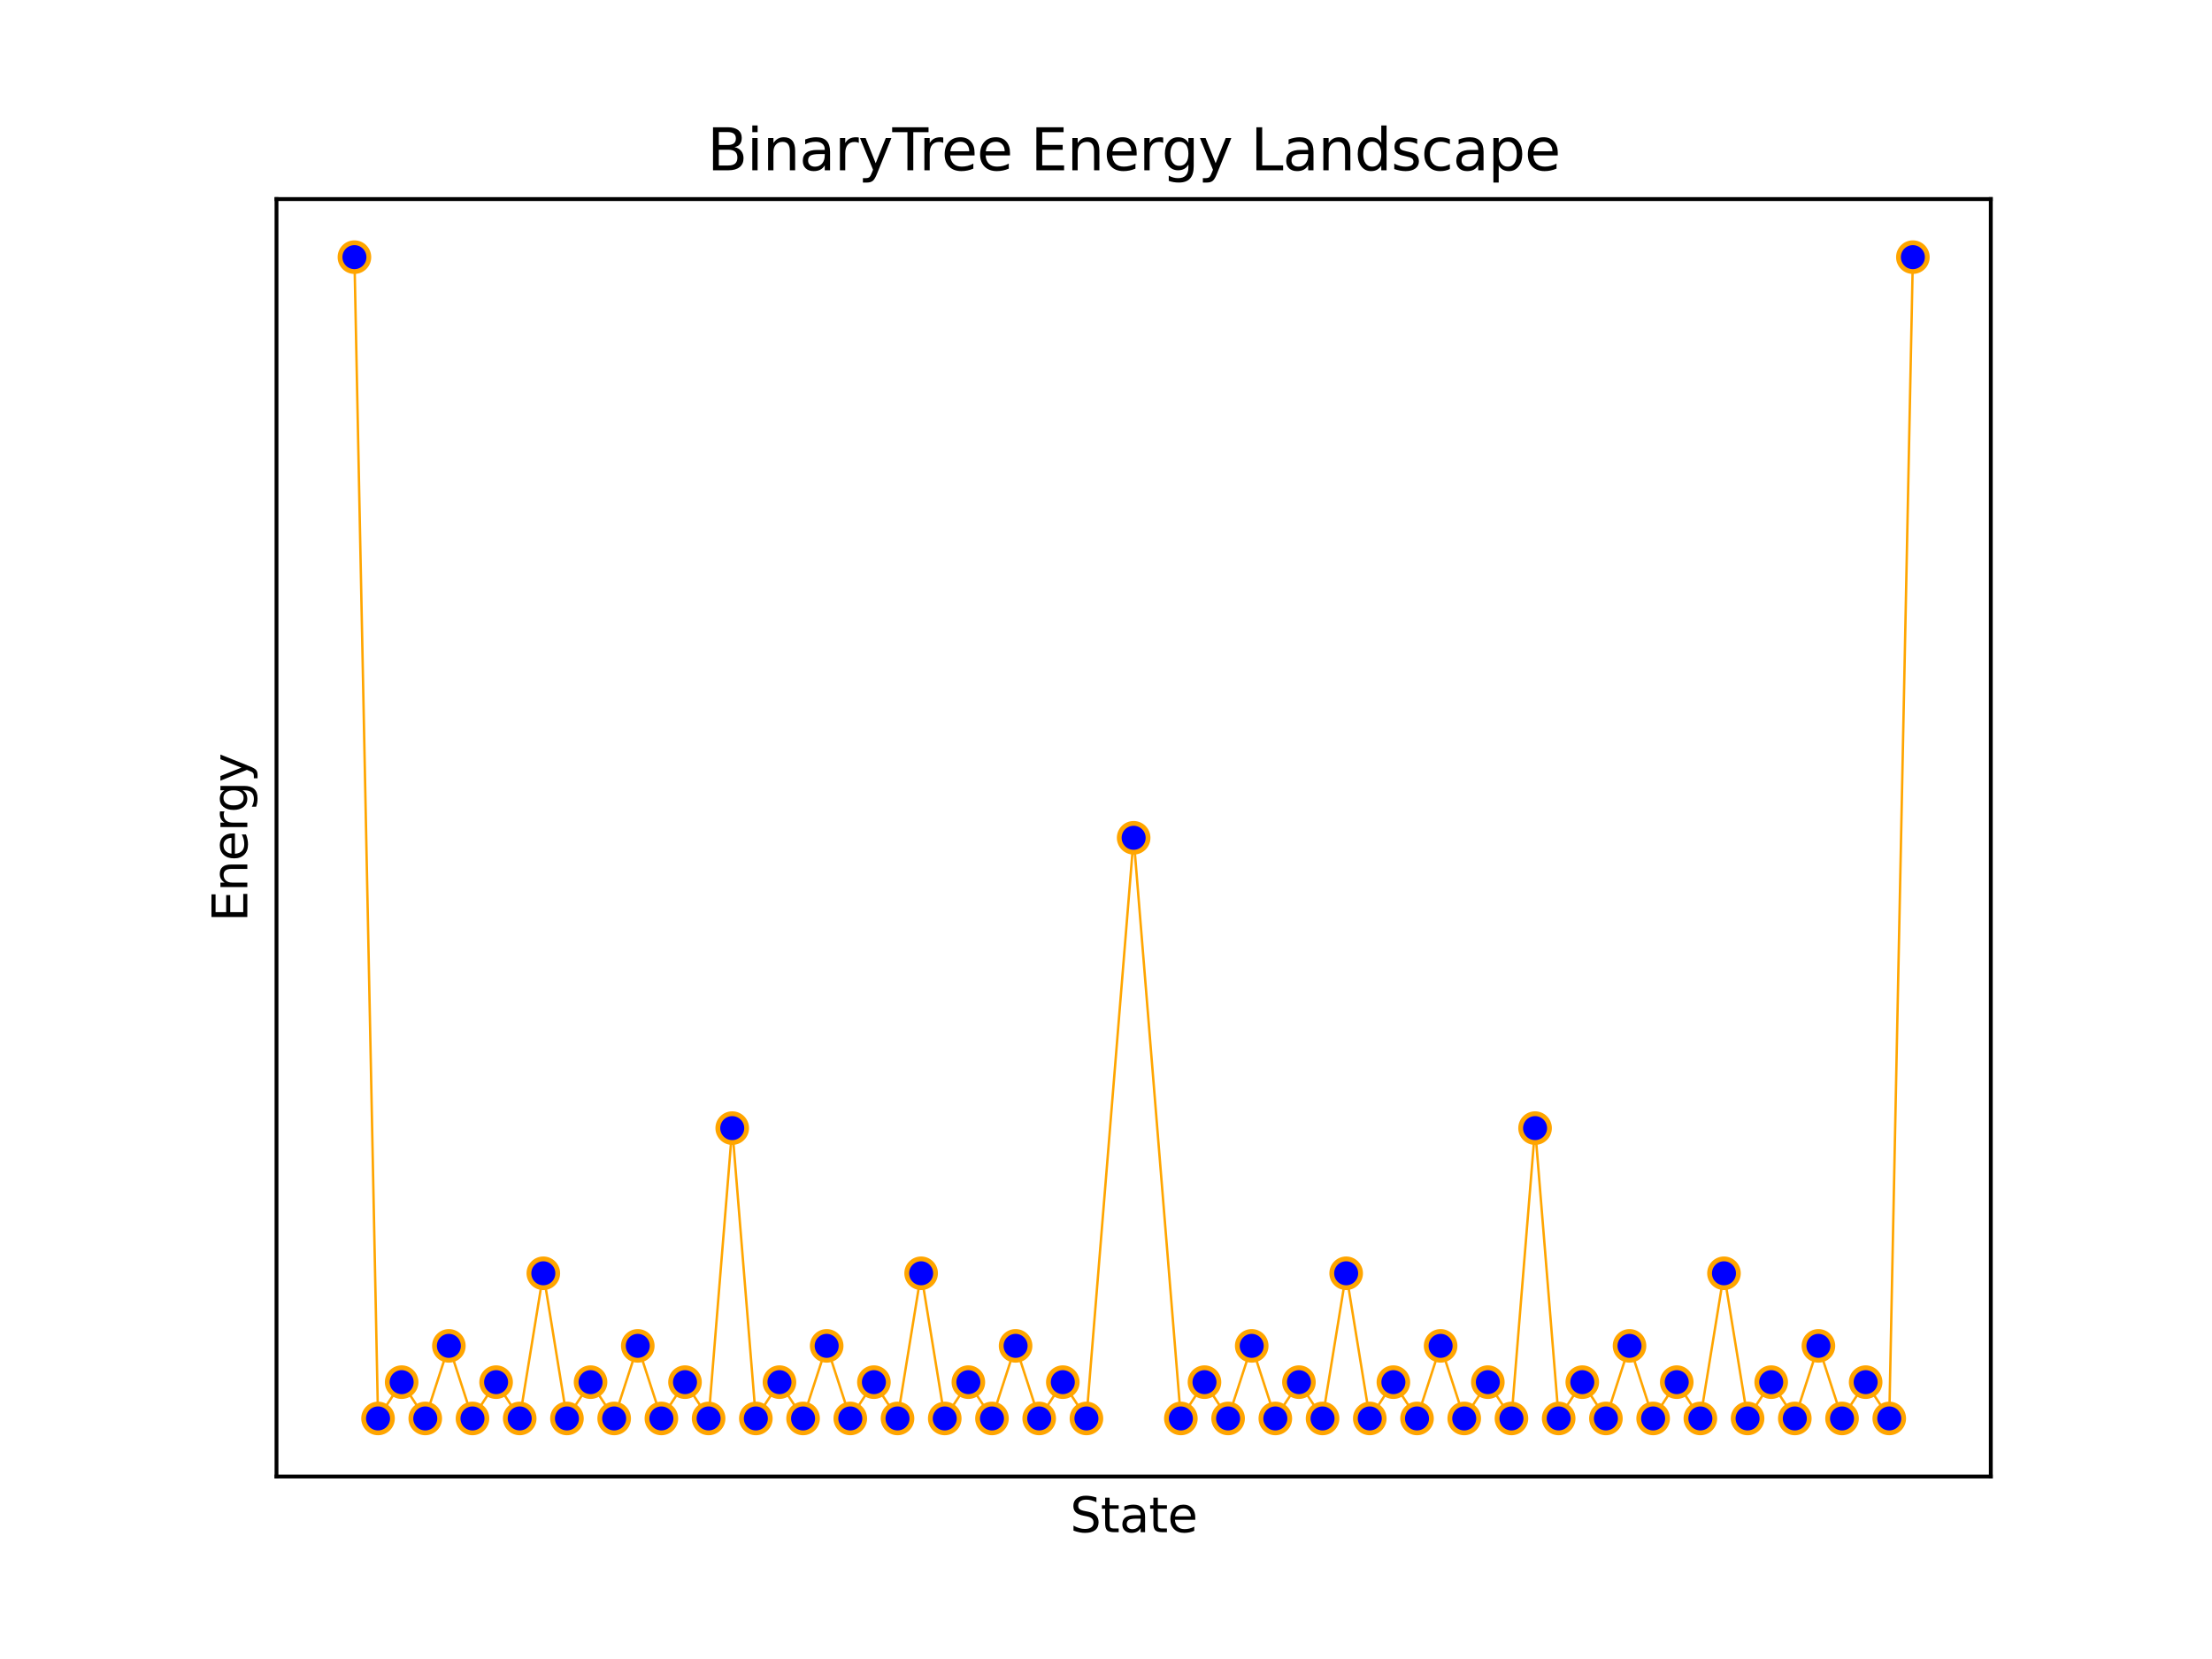 <?xml version="1.0" encoding="utf-8" standalone="no"?>
<!DOCTYPE svg PUBLIC "-//W3C//DTD SVG 1.1//EN"
  "http://www.w3.org/Graphics/SVG/1.1/DTD/svg11.dtd">
<svg xmlns:xlink="http://www.w3.org/1999/xlink" width="460.8pt" height="345.6pt" viewBox="0 0 460.8 345.6" xmlns="http://www.w3.org/2000/svg" version="1.1">
 <defs>
  <style type="text/css">*{stroke-linejoin: round; stroke-linecap: butt}</style>
 </defs>
 <g id="figure_1">
  <g id="patch_1">
   <path d="M 0 345.6 
L 460.8 345.6 
L 460.8 0 
L 0 0 
z
" style="fill: #ffffff"/>
  </g>
  <g id="axes_1">
   <g id="patch_2">
    <path d="M 57.6 307.584 
L 414.72 307.584 
L 414.72 41.472 
L 57.6 41.472 
z
" style="fill: #ffffff"/>
   </g>
   <g id="matplotlib.axis_1">
    <g id="text_1">
     <!-- State -->
     <g transform="translate(222.925 319.182)scale(0.1 -0.1)">
      <defs>
       <path id="DejaVuSans-53" d="M 3425 4513 
L 3425 3897 
Q 3066 4069 2747 4153 
Q 2428 4238 2131 4238 
Q 1616 4238 1336 4038 
Q 1056 3838 1056 3469 
Q 1056 3159 1242 3001 
Q 1428 2844 1947 2747 
L 2328 2669 
Q 3034 2534 3370 2195 
Q 3706 1856 3706 1288 
Q 3706 609 3251 259 
Q 2797 -91 1919 -91 
Q 1588 -91 1214 -16 
Q 841 59 441 206 
L 441 856 
Q 825 641 1194 531 
Q 1563 422 1919 422 
Q 2459 422 2753 634 
Q 3047 847 3047 1241 
Q 3047 1584 2836 1778 
Q 2625 1972 2144 2069 
L 1759 2144 
Q 1053 2284 737 2584 
Q 422 2884 422 3419 
Q 422 4038 858 4394 
Q 1294 4750 2059 4750 
Q 2388 4750 2728 4690 
Q 3069 4631 3425 4513 
z
" transform="scale(0.016)"/>
       <path id="DejaVuSans-74" d="M 1172 4494 
L 1172 3500 
L 2356 3500 
L 2356 3053 
L 1172 3053 
L 1172 1153 
Q 1172 725 1289 603 
Q 1406 481 1766 481 
L 2356 481 
L 2356 0 
L 1766 0 
Q 1100 0 847 248 
Q 594 497 594 1153 
L 594 3053 
L 172 3053 
L 172 3500 
L 594 3500 
L 594 4494 
L 1172 4494 
z
" transform="scale(0.016)"/>
       <path id="DejaVuSans-61" d="M 2194 1759 
Q 1497 1759 1228 1600 
Q 959 1441 959 1056 
Q 959 750 1161 570 
Q 1363 391 1709 391 
Q 2188 391 2477 730 
Q 2766 1069 2766 1631 
L 2766 1759 
L 2194 1759 
z
M 3341 1997 
L 3341 0 
L 2766 0 
L 2766 531 
Q 2569 213 2275 61 
Q 1981 -91 1556 -91 
Q 1019 -91 701 211 
Q 384 513 384 1019 
Q 384 1609 779 1909 
Q 1175 2209 1959 2209 
L 2766 2209 
L 2766 2266 
Q 2766 2663 2505 2880 
Q 2244 3097 1772 3097 
Q 1472 3097 1187 3025 
Q 903 2953 641 2809 
L 641 3341 
Q 956 3463 1253 3523 
Q 1550 3584 1831 3584 
Q 2591 3584 2966 3190 
Q 3341 2797 3341 1997 
z
" transform="scale(0.016)"/>
       <path id="DejaVuSans-65" d="M 3597 1894 
L 3597 1613 
L 953 1613 
Q 991 1019 1311 708 
Q 1631 397 2203 397 
Q 2534 397 2845 478 
Q 3156 559 3463 722 
L 3463 178 
Q 3153 47 2828 -22 
Q 2503 -91 2169 -91 
Q 1331 -91 842 396 
Q 353 884 353 1716 
Q 353 2575 817 3079 
Q 1281 3584 2069 3584 
Q 2775 3584 3186 3129 
Q 3597 2675 3597 1894 
z
M 3022 2063 
Q 3016 2534 2758 2815 
Q 2500 3097 2075 3097 
Q 1594 3097 1305 2825 
Q 1016 2553 972 2059 
L 3022 2063 
z
" transform="scale(0.016)"/>
      </defs>
      <use xlink:href="#DejaVuSans-53"/>
      <use xlink:href="#DejaVuSans-74" x="63.477"/>
      <use xlink:href="#DejaVuSans-61" x="102.686"/>
      <use xlink:href="#DejaVuSans-74" x="163.965"/>
      <use xlink:href="#DejaVuSans-65" x="203.174"/>
     </g>
    </g>
   </g>
   <g id="matplotlib.axis_2">
    <g id="text_2">
     <!-- Energy -->
     <g transform="translate(51.52 192.034)rotate(-90)scale(0.1 -0.1)">
      <defs>
       <path id="DejaVuSans-45" d="M 628 4666 
L 3578 4666 
L 3578 4134 
L 1259 4134 
L 1259 2753 
L 3481 2753 
L 3481 2222 
L 1259 2222 
L 1259 531 
L 3634 531 
L 3634 0 
L 628 0 
L 628 4666 
z
" transform="scale(0.016)"/>
       <path id="DejaVuSans-6e" d="M 3513 2113 
L 3513 0 
L 2938 0 
L 2938 2094 
Q 2938 2591 2744 2837 
Q 2550 3084 2163 3084 
Q 1697 3084 1428 2787 
Q 1159 2491 1159 1978 
L 1159 0 
L 581 0 
L 581 3500 
L 1159 3500 
L 1159 2956 
Q 1366 3272 1645 3428 
Q 1925 3584 2291 3584 
Q 2894 3584 3203 3211 
Q 3513 2838 3513 2113 
z
" transform="scale(0.016)"/>
       <path id="DejaVuSans-72" d="M 2631 2963 
Q 2534 3019 2420 3045 
Q 2306 3072 2169 3072 
Q 1681 3072 1420 2755 
Q 1159 2438 1159 1844 
L 1159 0 
L 581 0 
L 581 3500 
L 1159 3500 
L 1159 2956 
Q 1341 3275 1631 3429 
Q 1922 3584 2338 3584 
Q 2397 3584 2469 3576 
Q 2541 3569 2628 3553 
L 2631 2963 
z
" transform="scale(0.016)"/>
       <path id="DejaVuSans-67" d="M 2906 1791 
Q 2906 2416 2648 2759 
Q 2391 3103 1925 3103 
Q 1463 3103 1205 2759 
Q 947 2416 947 1791 
Q 947 1169 1205 825 
Q 1463 481 1925 481 
Q 2391 481 2648 825 
Q 2906 1169 2906 1791 
z
M 3481 434 
Q 3481 -459 3084 -895 
Q 2688 -1331 1869 -1331 
Q 1566 -1331 1297 -1286 
Q 1028 -1241 775 -1147 
L 775 -588 
Q 1028 -725 1275 -790 
Q 1522 -856 1778 -856 
Q 2344 -856 2625 -561 
Q 2906 -266 2906 331 
L 2906 616 
Q 2728 306 2450 153 
Q 2172 0 1784 0 
Q 1141 0 747 490 
Q 353 981 353 1791 
Q 353 2603 747 3093 
Q 1141 3584 1784 3584 
Q 2172 3584 2450 3431 
Q 2728 3278 2906 2969 
L 2906 3500 
L 3481 3500 
L 3481 434 
z
" transform="scale(0.016)"/>
       <path id="DejaVuSans-79" d="M 2059 -325 
Q 1816 -950 1584 -1140 
Q 1353 -1331 966 -1331 
L 506 -1331 
L 506 -850 
L 844 -850 
Q 1081 -850 1212 -737 
Q 1344 -625 1503 -206 
L 1606 56 
L 191 3500 
L 800 3500 
L 1894 763 
L 2988 3500 
L 3597 3500 
L 2059 -325 
z
" transform="scale(0.016)"/>
      </defs>
      <use xlink:href="#DejaVuSans-45"/>
      <use xlink:href="#DejaVuSans-6e" x="63.184"/>
      <use xlink:href="#DejaVuSans-65" x="126.562"/>
      <use xlink:href="#DejaVuSans-72" x="188.086"/>
      <use xlink:href="#DejaVuSans-67" x="227.449"/>
      <use xlink:href="#DejaVuSans-79" x="290.926"/>
     </g>
    </g>
   </g>
   <g id="line2d_1">
    <path d="M 73.833 53.568 
L 78.752 295.488 
L 83.671 287.928 
L 88.59 295.488 
L 93.509 280.368 
L 98.428 295.488 
L 103.347 287.928 
L 108.266 295.488 
L 113.185 265.248 
L 118.104 295.488 
L 123.023 287.928 
L 127.942 295.488 
L 132.861 280.368 
L 137.78 295.488 
L 142.699 287.928 
L 147.618 295.488 
L 152.537 235.008 
L 157.456 295.488 
L 162.375 287.928 
L 167.294 295.488 
L 172.213 280.368 
L 177.132 295.488 
L 182.051 287.928 
L 186.97 295.488 
L 191.889 265.248 
L 196.808 295.488 
L 201.727 287.928 
L 206.646 295.488 
L 211.565 280.368 
L 216.484 295.488 
L 221.403 287.928 
L 226.322 295.488 
L 236.16 174.528 
L 245.998 295.488 
L 250.917 287.928 
L 255.836 295.488 
L 260.755 280.368 
L 265.674 295.488 
L 270.593 287.928 
L 275.512 295.488 
L 280.431 265.248 
L 285.35 295.488 
L 290.269 287.928 
L 295.188 295.488 
L 300.107 280.368 
L 305.026 295.488 
L 309.945 287.928 
L 314.864 295.488 
L 319.783 235.008 
L 324.702 295.488 
L 329.621 287.928 
L 334.54 295.488 
L 339.459 280.368 
L 344.378 295.488 
L 349.297 287.928 
L 354.216 295.488 
L 359.135 265.248 
L 364.054 295.488 
L 368.973 287.928 
L 373.892 295.488 
L 378.811 280.368 
L 383.73 295.488 
L 388.649 287.928 
L 393.568 295.488 
L 398.487 53.568 
" clip-path="url(#pa7e6a9f9e7)" style="fill: none; stroke: #ffa500; stroke-width: 0.5; stroke-linecap: square"/>
    <defs>
     <path id="mf6c4d0f5f3" d="M 0 3 
C 0.796 3 1.559 2.684 2.121 2.121 
C 2.684 1.559 3 0.796 3 0 
C 3 -0.796 2.684 -1.559 2.121 -2.121 
C 1.559 -2.684 0.796 -3 0 -3 
C -0.796 -3 -1.559 -2.684 -2.121 -2.121 
C -2.684 -1.559 -3 -0.796 -3 0 
C -3 0.796 -2.684 1.559 -2.121 2.121 
C -1.559 2.684 -0.796 3 0 3 
z
" style="stroke: #ffa500"/>
    </defs>
    <g clip-path="url(#pa7e6a9f9e7)">
     <use xlink:href="#mf6c4d0f5f3" x="73.833" y="53.568" style="fill: #0000ff; stroke: #ffa500"/>
     <use xlink:href="#mf6c4d0f5f3" x="78.752" y="295.488" style="fill: #0000ff; stroke: #ffa500"/>
     <use xlink:href="#mf6c4d0f5f3" x="83.671" y="287.928" style="fill: #0000ff; stroke: #ffa500"/>
     <use xlink:href="#mf6c4d0f5f3" x="88.59" y="295.488" style="fill: #0000ff; stroke: #ffa500"/>
     <use xlink:href="#mf6c4d0f5f3" x="93.509" y="280.368" style="fill: #0000ff; stroke: #ffa500"/>
     <use xlink:href="#mf6c4d0f5f3" x="98.428" y="295.488" style="fill: #0000ff; stroke: #ffa500"/>
     <use xlink:href="#mf6c4d0f5f3" x="103.347" y="287.928" style="fill: #0000ff; stroke: #ffa500"/>
     <use xlink:href="#mf6c4d0f5f3" x="108.266" y="295.488" style="fill: #0000ff; stroke: #ffa500"/>
     <use xlink:href="#mf6c4d0f5f3" x="113.185" y="265.248" style="fill: #0000ff; stroke: #ffa500"/>
     <use xlink:href="#mf6c4d0f5f3" x="118.104" y="295.488" style="fill: #0000ff; stroke: #ffa500"/>
     <use xlink:href="#mf6c4d0f5f3" x="123.023" y="287.928" style="fill: #0000ff; stroke: #ffa500"/>
     <use xlink:href="#mf6c4d0f5f3" x="127.942" y="295.488" style="fill: #0000ff; stroke: #ffa500"/>
     <use xlink:href="#mf6c4d0f5f3" x="132.861" y="280.368" style="fill: #0000ff; stroke: #ffa500"/>
     <use xlink:href="#mf6c4d0f5f3" x="137.78" y="295.488" style="fill: #0000ff; stroke: #ffa500"/>
     <use xlink:href="#mf6c4d0f5f3" x="142.699" y="287.928" style="fill: #0000ff; stroke: #ffa500"/>
     <use xlink:href="#mf6c4d0f5f3" x="147.618" y="295.488" style="fill: #0000ff; stroke: #ffa500"/>
     <use xlink:href="#mf6c4d0f5f3" x="152.537" y="235.008" style="fill: #0000ff; stroke: #ffa500"/>
     <use xlink:href="#mf6c4d0f5f3" x="157.456" y="295.488" style="fill: #0000ff; stroke: #ffa500"/>
     <use xlink:href="#mf6c4d0f5f3" x="162.375" y="287.928" style="fill: #0000ff; stroke: #ffa500"/>
     <use xlink:href="#mf6c4d0f5f3" x="167.294" y="295.488" style="fill: #0000ff; stroke: #ffa500"/>
     <use xlink:href="#mf6c4d0f5f3" x="172.213" y="280.368" style="fill: #0000ff; stroke: #ffa500"/>
     <use xlink:href="#mf6c4d0f5f3" x="177.132" y="295.488" style="fill: #0000ff; stroke: #ffa500"/>
     <use xlink:href="#mf6c4d0f5f3" x="182.051" y="287.928" style="fill: #0000ff; stroke: #ffa500"/>
     <use xlink:href="#mf6c4d0f5f3" x="186.97" y="295.488" style="fill: #0000ff; stroke: #ffa500"/>
     <use xlink:href="#mf6c4d0f5f3" x="191.889" y="265.248" style="fill: #0000ff; stroke: #ffa500"/>
     <use xlink:href="#mf6c4d0f5f3" x="196.808" y="295.488" style="fill: #0000ff; stroke: #ffa500"/>
     <use xlink:href="#mf6c4d0f5f3" x="201.727" y="287.928" style="fill: #0000ff; stroke: #ffa500"/>
     <use xlink:href="#mf6c4d0f5f3" x="206.646" y="295.488" style="fill: #0000ff; stroke: #ffa500"/>
     <use xlink:href="#mf6c4d0f5f3" x="211.565" y="280.368" style="fill: #0000ff; stroke: #ffa500"/>
     <use xlink:href="#mf6c4d0f5f3" x="216.484" y="295.488" style="fill: #0000ff; stroke: #ffa500"/>
     <use xlink:href="#mf6c4d0f5f3" x="221.403" y="287.928" style="fill: #0000ff; stroke: #ffa500"/>
     <use xlink:href="#mf6c4d0f5f3" x="226.322" y="295.488" style="fill: #0000ff; stroke: #ffa500"/>
     <use xlink:href="#mf6c4d0f5f3" x="236.16" y="174.528" style="fill: #0000ff; stroke: #ffa500"/>
     <use xlink:href="#mf6c4d0f5f3" x="245.998" y="295.488" style="fill: #0000ff; stroke: #ffa500"/>
     <use xlink:href="#mf6c4d0f5f3" x="250.917" y="287.928" style="fill: #0000ff; stroke: #ffa500"/>
     <use xlink:href="#mf6c4d0f5f3" x="255.836" y="295.488" style="fill: #0000ff; stroke: #ffa500"/>
     <use xlink:href="#mf6c4d0f5f3" x="260.755" y="280.368" style="fill: #0000ff; stroke: #ffa500"/>
     <use xlink:href="#mf6c4d0f5f3" x="265.674" y="295.488" style="fill: #0000ff; stroke: #ffa500"/>
     <use xlink:href="#mf6c4d0f5f3" x="270.593" y="287.928" style="fill: #0000ff; stroke: #ffa500"/>
     <use xlink:href="#mf6c4d0f5f3" x="275.512" y="295.488" style="fill: #0000ff; stroke: #ffa500"/>
     <use xlink:href="#mf6c4d0f5f3" x="280.431" y="265.248" style="fill: #0000ff; stroke: #ffa500"/>
     <use xlink:href="#mf6c4d0f5f3" x="285.35" y="295.488" style="fill: #0000ff; stroke: #ffa500"/>
     <use xlink:href="#mf6c4d0f5f3" x="290.269" y="287.928" style="fill: #0000ff; stroke: #ffa500"/>
     <use xlink:href="#mf6c4d0f5f3" x="295.188" y="295.488" style="fill: #0000ff; stroke: #ffa500"/>
     <use xlink:href="#mf6c4d0f5f3" x="300.107" y="280.368" style="fill: #0000ff; stroke: #ffa500"/>
     <use xlink:href="#mf6c4d0f5f3" x="305.026" y="295.488" style="fill: #0000ff; stroke: #ffa500"/>
     <use xlink:href="#mf6c4d0f5f3" x="309.945" y="287.928" style="fill: #0000ff; stroke: #ffa500"/>
     <use xlink:href="#mf6c4d0f5f3" x="314.864" y="295.488" style="fill: #0000ff; stroke: #ffa500"/>
     <use xlink:href="#mf6c4d0f5f3" x="319.783" y="235.008" style="fill: #0000ff; stroke: #ffa500"/>
     <use xlink:href="#mf6c4d0f5f3" x="324.702" y="295.488" style="fill: #0000ff; stroke: #ffa500"/>
     <use xlink:href="#mf6c4d0f5f3" x="329.621" y="287.928" style="fill: #0000ff; stroke: #ffa500"/>
     <use xlink:href="#mf6c4d0f5f3" x="334.54" y="295.488" style="fill: #0000ff; stroke: #ffa500"/>
     <use xlink:href="#mf6c4d0f5f3" x="339.459" y="280.368" style="fill: #0000ff; stroke: #ffa500"/>
     <use xlink:href="#mf6c4d0f5f3" x="344.378" y="295.488" style="fill: #0000ff; stroke: #ffa500"/>
     <use xlink:href="#mf6c4d0f5f3" x="349.297" y="287.928" style="fill: #0000ff; stroke: #ffa500"/>
     <use xlink:href="#mf6c4d0f5f3" x="354.216" y="295.488" style="fill: #0000ff; stroke: #ffa500"/>
     <use xlink:href="#mf6c4d0f5f3" x="359.135" y="265.248" style="fill: #0000ff; stroke: #ffa500"/>
     <use xlink:href="#mf6c4d0f5f3" x="364.054" y="295.488" style="fill: #0000ff; stroke: #ffa500"/>
     <use xlink:href="#mf6c4d0f5f3" x="368.973" y="287.928" style="fill: #0000ff; stroke: #ffa500"/>
     <use xlink:href="#mf6c4d0f5f3" x="373.892" y="295.488" style="fill: #0000ff; stroke: #ffa500"/>
     <use xlink:href="#mf6c4d0f5f3" x="378.811" y="280.368" style="fill: #0000ff; stroke: #ffa500"/>
     <use xlink:href="#mf6c4d0f5f3" x="383.73" y="295.488" style="fill: #0000ff; stroke: #ffa500"/>
     <use xlink:href="#mf6c4d0f5f3" x="388.649" y="287.928" style="fill: #0000ff; stroke: #ffa500"/>
     <use xlink:href="#mf6c4d0f5f3" x="393.568" y="295.488" style="fill: #0000ff; stroke: #ffa500"/>
     <use xlink:href="#mf6c4d0f5f3" x="398.487" y="53.568" style="fill: #0000ff; stroke: #ffa500"/>
    </g>
   </g>
   <g id="patch_3">
    <path d="M 57.6 307.584 
L 57.6 41.472 
" style="fill: none; stroke: #000000; stroke-width: 0.8; stroke-linejoin: miter; stroke-linecap: square"/>
   </g>
   <g id="patch_4">
    <path d="M 414.72 307.584 
L 414.72 41.472 
" style="fill: none; stroke: #000000; stroke-width: 0.8; stroke-linejoin: miter; stroke-linecap: square"/>
   </g>
   <g id="patch_5">
    <path d="M 57.6 307.584 
L 414.72 307.584 
" style="fill: none; stroke: #000000; stroke-width: 0.8; stroke-linejoin: miter; stroke-linecap: square"/>
   </g>
   <g id="patch_6">
    <path d="M 57.6 41.472 
L 414.72 41.472 
" style="fill: none; stroke: #000000; stroke-width: 0.8; stroke-linejoin: miter; stroke-linecap: square"/>
   </g>
   <g id="text_3">
    <!-- BinaryTree Energy Landscape -->
    <g transform="translate(147.329 35.472)scale(0.12 -0.12)">
     <defs>
      <path id="DejaVuSans-42" d="M 1259 2228 
L 1259 519 
L 2272 519 
Q 2781 519 3026 730 
Q 3272 941 3272 1375 
Q 3272 1813 3026 2020 
Q 2781 2228 2272 2228 
L 1259 2228 
z
M 1259 4147 
L 1259 2741 
L 2194 2741 
Q 2656 2741 2882 2914 
Q 3109 3088 3109 3444 
Q 3109 3797 2882 3972 
Q 2656 4147 2194 4147 
L 1259 4147 
z
M 628 4666 
L 2241 4666 
Q 2963 4666 3353 4366 
Q 3744 4066 3744 3513 
Q 3744 3084 3544 2831 
Q 3344 2578 2956 2516 
Q 3422 2416 3680 2098 
Q 3938 1781 3938 1306 
Q 3938 681 3513 340 
Q 3088 0 2303 0 
L 628 0 
L 628 4666 
z
" transform="scale(0.016)"/>
      <path id="DejaVuSans-69" d="M 603 3500 
L 1178 3500 
L 1178 0 
L 603 0 
L 603 3500 
z
M 603 4863 
L 1178 4863 
L 1178 4134 
L 603 4134 
L 603 4863 
z
" transform="scale(0.016)"/>
      <path id="DejaVuSans-54" d="M -19 4666 
L 3928 4666 
L 3928 4134 
L 2272 4134 
L 2272 0 
L 1638 0 
L 1638 4134 
L -19 4134 
L -19 4666 
z
" transform="scale(0.016)"/>
      <path id="DejaVuSans-20" transform="scale(0.016)"/>
      <path id="DejaVuSans-4c" d="M 628 4666 
L 1259 4666 
L 1259 531 
L 3531 531 
L 3531 0 
L 628 0 
L 628 4666 
z
" transform="scale(0.016)"/>
      <path id="DejaVuSans-64" d="M 2906 2969 
L 2906 4863 
L 3481 4863 
L 3481 0 
L 2906 0 
L 2906 525 
Q 2725 213 2448 61 
Q 2172 -91 1784 -91 
Q 1150 -91 751 415 
Q 353 922 353 1747 
Q 353 2572 751 3078 
Q 1150 3584 1784 3584 
Q 2172 3584 2448 3432 
Q 2725 3281 2906 2969 
z
M 947 1747 
Q 947 1113 1208 752 
Q 1469 391 1925 391 
Q 2381 391 2643 752 
Q 2906 1113 2906 1747 
Q 2906 2381 2643 2742 
Q 2381 3103 1925 3103 
Q 1469 3103 1208 2742 
Q 947 2381 947 1747 
z
" transform="scale(0.016)"/>
      <path id="DejaVuSans-73" d="M 2834 3397 
L 2834 2853 
Q 2591 2978 2328 3040 
Q 2066 3103 1784 3103 
Q 1356 3103 1142 2972 
Q 928 2841 928 2578 
Q 928 2378 1081 2264 
Q 1234 2150 1697 2047 
L 1894 2003 
Q 2506 1872 2764 1633 
Q 3022 1394 3022 966 
Q 3022 478 2636 193 
Q 2250 -91 1575 -91 
Q 1294 -91 989 -36 
Q 684 19 347 128 
L 347 722 
Q 666 556 975 473 
Q 1284 391 1588 391 
Q 1994 391 2212 530 
Q 2431 669 2431 922 
Q 2431 1156 2273 1281 
Q 2116 1406 1581 1522 
L 1381 1569 
Q 847 1681 609 1914 
Q 372 2147 372 2553 
Q 372 3047 722 3315 
Q 1072 3584 1716 3584 
Q 2034 3584 2315 3537 
Q 2597 3491 2834 3397 
z
" transform="scale(0.016)"/>
      <path id="DejaVuSans-63" d="M 3122 3366 
L 3122 2828 
Q 2878 2963 2633 3030 
Q 2388 3097 2138 3097 
Q 1578 3097 1268 2742 
Q 959 2388 959 1747 
Q 959 1106 1268 751 
Q 1578 397 2138 397 
Q 2388 397 2633 464 
Q 2878 531 3122 666 
L 3122 134 
Q 2881 22 2623 -34 
Q 2366 -91 2075 -91 
Q 1284 -91 818 406 
Q 353 903 353 1747 
Q 353 2603 823 3093 
Q 1294 3584 2113 3584 
Q 2378 3584 2631 3529 
Q 2884 3475 3122 3366 
z
" transform="scale(0.016)"/>
      <path id="DejaVuSans-70" d="M 1159 525 
L 1159 -1331 
L 581 -1331 
L 581 3500 
L 1159 3500 
L 1159 2969 
Q 1341 3281 1617 3432 
Q 1894 3584 2278 3584 
Q 2916 3584 3314 3078 
Q 3713 2572 3713 1747 
Q 3713 922 3314 415 
Q 2916 -91 2278 -91 
Q 1894 -91 1617 61 
Q 1341 213 1159 525 
z
M 3116 1747 
Q 3116 2381 2855 2742 
Q 2594 3103 2138 3103 
Q 1681 3103 1420 2742 
Q 1159 2381 1159 1747 
Q 1159 1113 1420 752 
Q 1681 391 2138 391 
Q 2594 391 2855 752 
Q 3116 1113 3116 1747 
z
" transform="scale(0.016)"/>
     </defs>
     <use xlink:href="#DejaVuSans-42"/>
     <use xlink:href="#DejaVuSans-69" x="68.604"/>
     <use xlink:href="#DejaVuSans-6e" x="96.387"/>
     <use xlink:href="#DejaVuSans-61" x="159.766"/>
     <use xlink:href="#DejaVuSans-72" x="221.045"/>
     <use xlink:href="#DejaVuSans-79" x="262.158"/>
     <use xlink:href="#DejaVuSans-54" x="321.338"/>
     <use xlink:href="#DejaVuSans-72" x="367.672"/>
     <use xlink:href="#DejaVuSans-65" x="406.535"/>
     <use xlink:href="#DejaVuSans-65" x="468.059"/>
     <use xlink:href="#DejaVuSans-20" x="529.582"/>
     <use xlink:href="#DejaVuSans-45" x="561.369"/>
     <use xlink:href="#DejaVuSans-6e" x="624.553"/>
     <use xlink:href="#DejaVuSans-65" x="687.932"/>
     <use xlink:href="#DejaVuSans-72" x="749.455"/>
     <use xlink:href="#DejaVuSans-67" x="788.818"/>
     <use xlink:href="#DejaVuSans-79" x="852.295"/>
     <use xlink:href="#DejaVuSans-20" x="911.475"/>
     <use xlink:href="#DejaVuSans-4c" x="943.262"/>
     <use xlink:href="#DejaVuSans-61" x="998.975"/>
     <use xlink:href="#DejaVuSans-6e" x="1060.254"/>
     <use xlink:href="#DejaVuSans-64" x="1123.633"/>
     <use xlink:href="#DejaVuSans-73" x="1187.109"/>
     <use xlink:href="#DejaVuSans-63" x="1239.209"/>
     <use xlink:href="#DejaVuSans-61" x="1294.189"/>
     <use xlink:href="#DejaVuSans-70" x="1355.469"/>
     <use xlink:href="#DejaVuSans-65" x="1418.945"/>
    </g>
   </g>
  </g>
 </g>
 <defs>
  <clipPath id="pa7e6a9f9e7">
   <rect x="57.6" y="41.472" width="357.12" height="266.112"/>
  </clipPath>
 </defs>
</svg>
